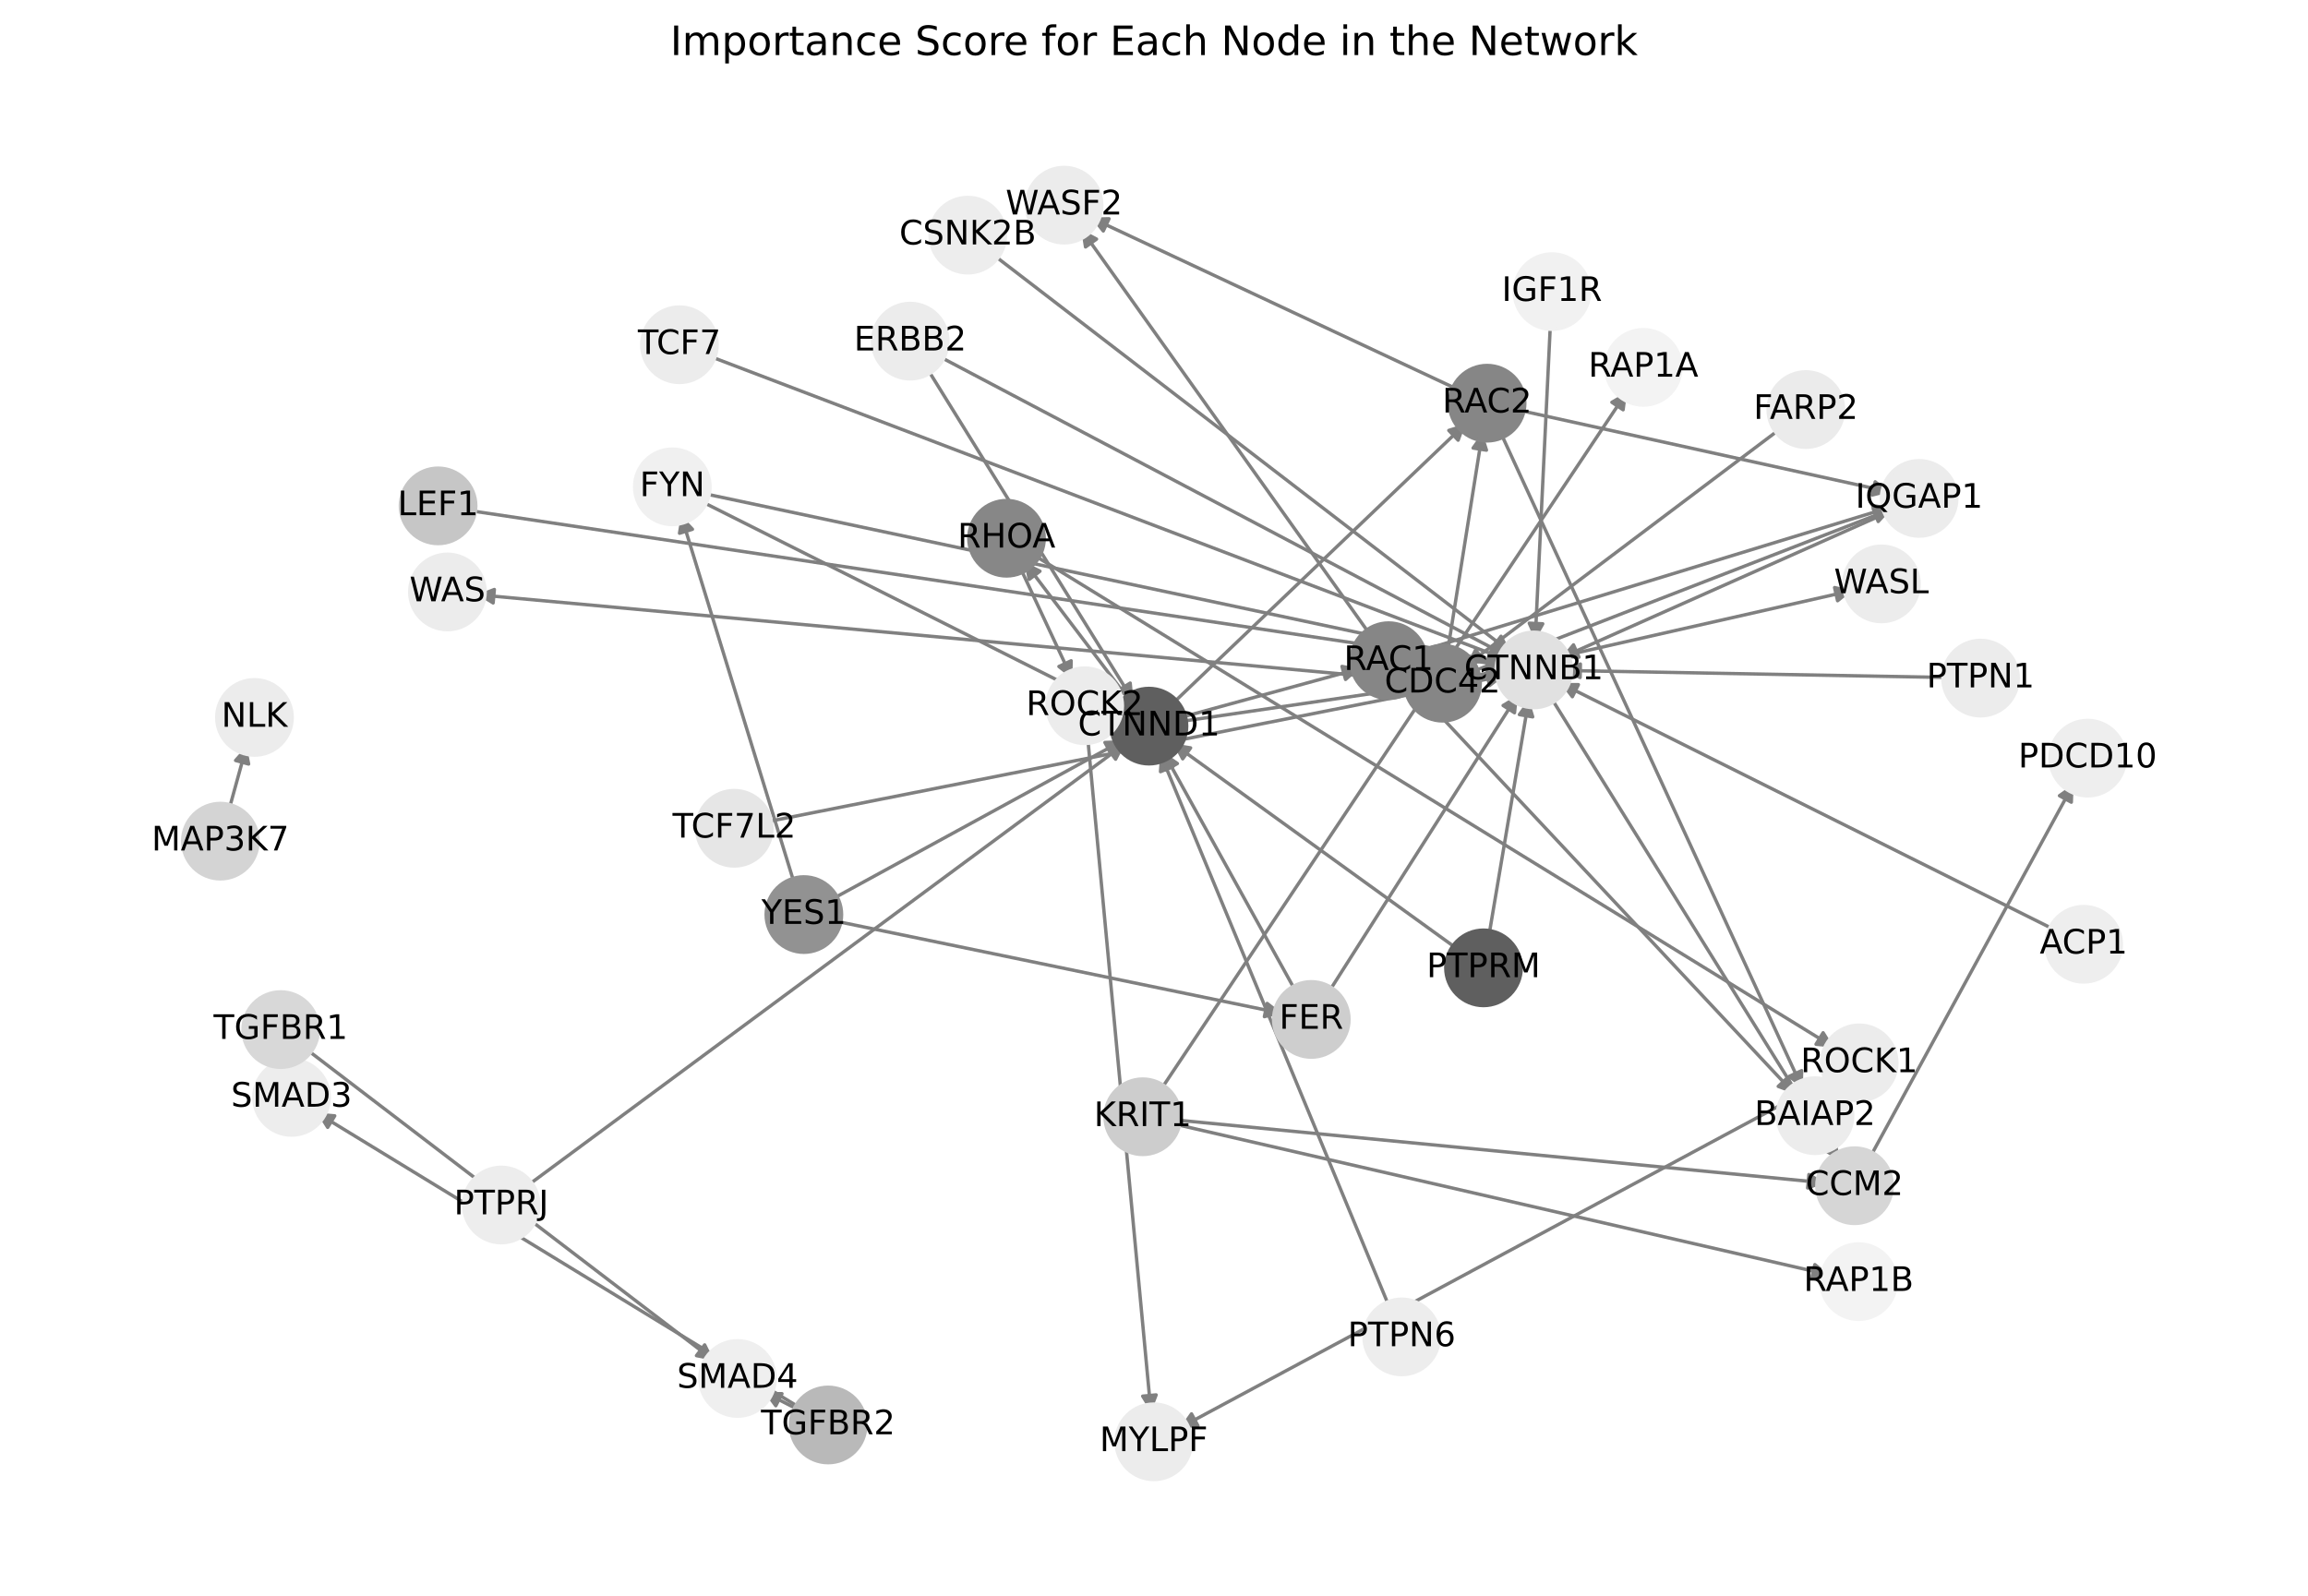 <?xml version="1.0" encoding="utf-8" standalone="no"?>
<!DOCTYPE svg PUBLIC "-//W3C//DTD SVG 1.1//EN"
  "http://www.w3.org/Graphics/SVG/1.1/DTD/svg11.dtd">
<!-- Created with matplotlib (https://matplotlib.org/) -->
<svg height="473.038pt" version="1.1" viewBox="0 0 684 473.038" width="684pt" xmlns="http://www.w3.org/2000/svg" xmlns:xlink="http://www.w3.org/1999/xlink">
 <defs>
  <style type="text/css">*{stroke-linecap:butt;stroke-linejoin:round;}</style>
 </defs>
 <g id="figure_1">
  <g id="patch_1">
   <path d="M 0 473.038 
L 684 473.038 
L 684 0 
L 0 0 
z
" style="fill:#ffffff;"/>
  </g>
  <g id="axes_1">
   <g id="patch_2">
    <path clip-path="url(#pa25bdafaea)" d="M 335.275 208.321 
Q 319.398 187.378 304.197 167.326 
" style="fill:none;stroke:#808080;stroke-linecap:round;"/>
    <path clip-path="url(#pa25bdafaea)" d="M 305.019 171.721 
L 304.197 167.326 
L 308.207 169.305 
L 305.019 171.721 
z
" style="fill:#808080;stroke:#808080;stroke-linecap:round;"/>
   </g>
   <g id="patch_3">
    <path clip-path="url(#pa25bdafaea)" d="M 348.862 212.943 
Q 376.019 205.525 402.098 198.402 
" style="fill:none;stroke:#808080;stroke-linecap:round;"/>
    <path clip-path="url(#pa25bdafaea)" d="M 397.712 197.527 
L 402.098 198.402 
L 398.766 201.385 
L 397.712 197.527 
z
" style="fill:#808080;stroke:#808080;stroke-linecap:round;"/>
   </g>
   <g id="patch_4">
    <path clip-path="url(#pa25bdafaea)" d="M 349.077 213.971 
Q 384.012 208.862 417.842 203.914 
" style="fill:none;stroke:#808080;stroke-linecap:round;"/>
    <path clip-path="url(#pa25bdafaea)" d="M 413.595 202.514 
L 417.842 203.914 
L 414.173 206.472 
L 413.595 202.514 
z
" style="fill:#808080;stroke:#808080;stroke-linecap:round;"/>
   </g>
   <g id="patch_5">
    <path clip-path="url(#pa25bdafaea)" d="M 346.768 209.245 
Q 390.61 167.366 433.642 126.26 
" style="fill:none;stroke:#808080;stroke-linecap:round;"/>
    <path clip-path="url(#pa25bdafaea)" d="M 429.368 127.577 
L 433.642 126.26 
L 432.131 130.469 
L 429.368 127.577 
z
" style="fill:#808080;stroke:#808080;stroke-linecap:round;"/>
   </g>
   <g id="patch_6">
    <path clip-path="url(#pa25bdafaea)" d="M 67.606 240.966 
Q 70.357 230.981 72.811 222.074 
" style="fill:none;stroke:#808080;stroke-linecap:round;"/>
    <path clip-path="url(#pa25bdafaea)" d="M 69.82 225.399 
L 72.811 222.074 
L 73.677 226.461 
L 69.82 225.399 
z
" style="fill:#808080;stroke:#808080;stroke-linecap:round;"/>
   </g>
   <g id="patch_7">
    <path clip-path="url(#pa25bdafaea)" d="M 245.833 266.927 
Q 289.37 243.151 331.926 219.912 
" style="fill:none;stroke:#808080;stroke-linecap:round;"/>
    <path clip-path="url(#pa25bdafaea)" d="M 327.457 220.073 
L 331.926 219.912 
L 329.374 223.584 
L 327.457 220.073 
z
" style="fill:#808080;stroke:#808080;stroke-linecap:round;"/>
   </g>
   <g id="patch_8">
    <path clip-path="url(#pa25bdafaea)" d="M 235.689 262.801 
Q 218.742 207.687 202.123 153.641 
" style="fill:none;stroke:#808080;stroke-linecap:round;"/>
    <path clip-path="url(#pa25bdafaea)" d="M 201.387 158.053 
L 202.123 153.641 
L 205.211 156.877 
L 201.387 158.053 
z
" style="fill:#808080;stroke:#808080;stroke-linecap:round;"/>
   </g>
   <g id="patch_9">
    <path clip-path="url(#pa25bdafaea)" d="M 246.71 272.83 
Q 313.421 286.619 379.037 300.182 
" style="fill:none;stroke:#808080;stroke-linecap:round;"/>
    <path clip-path="url(#pa25bdafaea)" d="M 375.525 297.414 
L 379.037 300.182 
L 374.715 301.331 
L 375.525 297.414 
z
" style="fill:#808080;stroke:#808080;stroke-linecap:round;"/>
   </g>
   <g id="patch_10">
    <path clip-path="url(#pa25bdafaea)" d="M 207.722 146.096 
Q 326.901 171.429 444.986 196.529 
" style="fill:none;stroke:#808080;stroke-linecap:round;"/>
    <path clip-path="url(#pa25bdafaea)" d="M 441.49 193.741 
L 444.986 196.529 
L 440.658 197.654 
L 441.49 193.741 
z
" style="fill:#808080;stroke:#808080;stroke-linecap:round;"/>
   </g>
   <g id="patch_11">
    <path clip-path="url(#pa25bdafaea)" d="M 206.987 148.18 
Q 269.879 179.759 331.772 210.837 
" style="fill:none;stroke:#808080;stroke-linecap:round;"/>
    <path clip-path="url(#pa25bdafaea)" d="M 329.094 207.255 
L 331.772 210.837 
L 327.299 210.83 
L 329.094 207.255 
z
" style="fill:#808080;stroke:#808080;stroke-linecap:round;"/>
   </g>
   <g id="patch_12">
    <path clip-path="url(#pa25bdafaea)" d="M 393.266 294.855 
Q 421.582 250.363 449.299 206.814 
" style="fill:none;stroke:#808080;stroke-linecap:round;"/>
    <path clip-path="url(#pa25bdafaea)" d="M 445.464 209.114 
L 449.299 206.814 
L 448.838 211.262 
L 445.464 209.114 
z
" style="fill:#808080;stroke:#808080;stroke-linecap:round;"/>
   </g>
   <g id="patch_13">
    <path clip-path="url(#pa25bdafaea)" d="M 384.421 294.582 
Q 364.561 258.692 345.243 223.78 
" style="fill:none;stroke:#808080;stroke-linecap:round;"/>
    <path clip-path="url(#pa25bdafaea)" d="M 345.43 228.249 
L 345.243 223.78 
L 348.93 226.312 
L 345.43 228.249 
z
" style="fill:#808080;stroke:#808080;stroke-linecap:round;"/>
   </g>
   <g id="patch_14">
    <path clip-path="url(#pa25bdafaea)" d="M 459.52 95.093 
Q 457.243 142.503 455.019 188.797 
" style="fill:none;stroke:#808080;stroke-linecap:round;"/>
    <path clip-path="url(#pa25bdafaea)" d="M 457.209 184.897 
L 455.019 188.797 
L 453.213 184.705 
L 457.209 184.897 
z
" style="fill:#808080;stroke:#808080;stroke-linecap:round;"/>
   </g>
   <g id="patch_15">
    <path clip-path="url(#pa25bdafaea)" d="M 155.517 352.016 
Q 244.531 286.195 332.646 221.038 
" style="fill:none;stroke:#808080;stroke-linecap:round;"/>
    <path clip-path="url(#pa25bdafaea)" d="M 328.241 221.809 
L 332.646 221.038 
L 330.619 225.025 
L 328.241 221.809 
z
" style="fill:#808080;stroke:#808080;stroke-linecap:round;"/>
   </g>
   <g id="patch_16">
    <path clip-path="url(#pa25bdafaea)" d="M 412.095 388.257 
Q 377.957 305.742 344.247 224.26 
" style="fill:none;stroke:#808080;stroke-linecap:round;"/>
    <path clip-path="url(#pa25bdafaea)" d="M 343.928 228.721 
L 344.247 224.26 
L 347.624 227.192 
L 343.928 228.721 
z
" style="fill:#808080;stroke:#808080;stroke-linecap:round;"/>
   </g>
   <g id="patch_17">
    <path clip-path="url(#pa25bdafaea)" d="M 578.298 200.832 
Q 520.754 199.777 464.328 198.742 
" style="fill:none;stroke:#808080;stroke-linecap:round;"/>
    <path clip-path="url(#pa25bdafaea)" d="M 468.29 200.815 
L 464.328 198.742 
L 468.364 196.815 
L 468.29 200.815 
z
" style="fill:#808080;stroke:#808080;stroke-linecap:round;"/>
   </g>
   <g id="patch_18">
    <path clip-path="url(#pa25bdafaea)" d="M 441.09 278.33 
Q 447.1 242.713 452.924 208.199 
" style="fill:none;stroke:#808080;stroke-linecap:round;"/>
    <path clip-path="url(#pa25bdafaea)" d="M 450.286 211.811 
L 452.924 208.199 
L 454.231 212.476 
L 450.286 211.811 
z
" style="fill:#808080;stroke:#808080;stroke-linecap:round;"/>
   </g>
   <g id="patch_19">
    <path clip-path="url(#pa25bdafaea)" d="M 432.633 281.8 
Q 390.081 251.049 348.435 220.952 
" style="fill:none;stroke:#808080;stroke-linecap:round;"/>
    <path clip-path="url(#pa25bdafaea)" d="M 350.505 224.916 
L 348.435 220.952 
L 352.848 221.674 
L 350.505 224.916 
z
" style="fill:#808080;stroke:#808080;stroke-linecap:round;"/>
   </g>
   <g id="patch_20">
    <path clip-path="url(#pa25bdafaea)" d="M 609.757 276.01 
Q 536.029 239.22 463.302 202.929 
" style="fill:none;stroke:#808080;stroke-linecap:round;"/>
    <path clip-path="url(#pa25bdafaea)" d="M 465.988 206.505 
L 463.302 202.929 
L 467.774 202.926 
L 465.988 206.505 
z
" style="fill:#808080;stroke:#808080;stroke-linecap:round;"/>
   </g>
   <g id="patch_21">
    <path clip-path="url(#pa25bdafaea)" d="M 305.667 164.074 
Q 424.637 237.284 542.655 309.908 
" style="fill:none;stroke:#808080;stroke-linecap:round;"/>
    <path clip-path="url(#pa25bdafaea)" d="M 540.297 306.108 
L 542.655 309.908 
L 538.2 309.515 
L 540.297 306.108 
z
" style="fill:#808080;stroke:#808080;stroke-linecap:round;"/>
   </g>
   <g id="patch_22">
    <path clip-path="url(#pa25bdafaea)" d="M 301.953 167.381 
Q 309.877 184.359 317.328 200.325 
" style="fill:none;stroke:#808080;stroke-linecap:round;"/>
    <path clip-path="url(#pa25bdafaea)" d="M 317.449 195.854 
L 317.328 200.325 
L 313.824 197.546 
L 317.449 195.854 
z
" style="fill:#808080;stroke:#808080;stroke-linecap:round;"/>
   </g>
   <g id="patch_23">
    <path clip-path="url(#pa25bdafaea)" d="M 435.963 200.587 
Q 492.548 187.782 548.043 175.223 
" style="fill:none;stroke:#808080;stroke-linecap:round;"/>
    <path clip-path="url(#pa25bdafaea)" d="M 543.7 174.155 
L 548.043 175.223 
L 544.583 178.057 
L 543.7 174.155 
z
" style="fill:#808080;stroke:#808080;stroke-linecap:round;"/>
   </g>
   <g id="patch_24">
    <path clip-path="url(#pa25bdafaea)" d="M 418.886 201.709 
Q 280.058 188.979 142.343 176.351 
" style="fill:none;stroke:#808080;stroke-linecap:round;"/>
    <path clip-path="url(#pa25bdafaea)" d="M 146.143 178.707 
L 142.343 176.351 
L 146.509 174.724 
L 146.143 178.707 
z
" style="fill:#808080;stroke:#808080;stroke-linecap:round;"/>
   </g>
   <g id="patch_25">
    <path clip-path="url(#pa25bdafaea)" d="M 435.586 199.369 
Q 498.13 175.115 559.632 151.265 
" style="fill:none;stroke:#808080;stroke-linecap:round;"/>
    <path clip-path="url(#pa25bdafaea)" d="M 555.18 150.847 
L 559.632 151.265 
L 556.626 154.576 
L 555.18 150.847 
z
" style="fill:#808080;stroke:#808080;stroke-linecap:round;"/>
   </g>
   <g id="patch_26">
    <path clip-path="url(#pa25bdafaea)" d="M 419.52 199.16 
Q 415.527 197.493 412.566 196.256 
" style="fill:none;stroke:#808080;stroke-linecap:round;"/>
    <path clip-path="url(#pa25bdafaea)" d="M 415.486 199.643 
L 412.566 196.256 
L 417.028 195.952 
L 415.486 199.643 
z
" style="fill:#808080;stroke:#808080;stroke-linecap:round;"/>
   </g>
   <g id="patch_27">
    <path clip-path="url(#pa25bdafaea)" d="M 428.873 193.946 
Q 434.114 161.003 439.179 129.163 
" style="fill:none;stroke:#808080;stroke-linecap:round;"/>
    <path clip-path="url(#pa25bdafaea)" d="M 436.575 132.8 
L 439.179 129.163 
L 440.525 133.428 
L 436.575 132.8 
z
" style="fill:#808080;stroke:#808080;stroke-linecap:round;"/>
   </g>
   <g id="patch_28">
    <path clip-path="url(#pa25bdafaea)" d="M 459.124 205.918 
Q 502.083 275.008 544.452 343.149 
" style="fill:none;stroke:#808080;stroke-linecap:round;"/>
    <path clip-path="url(#pa25bdafaea)" d="M 544.038 338.696 
L 544.452 343.149 
L 540.641 340.808 
L 544.038 338.696 
z
" style="fill:#808080;stroke:#808080;stroke-linecap:round;"/>
   </g>
   <g id="patch_29">
    <path clip-path="url(#pa25bdafaea)" d="M 560.835 151.252 
Q 511.648 173.147 463.483 194.586 
" style="fill:none;stroke:#808080;stroke-linecap:round;"/>
    <path clip-path="url(#pa25bdafaea)" d="M 467.95 194.787 
L 463.483 194.586 
L 466.324 191.132 
L 467.95 194.787 
z
" style="fill:#808080;stroke:#808080;stroke-linecap:round;"/>
   </g>
   <g id="patch_30">
    <path clip-path="url(#pa25bdafaea)" d="M 528.261 126.603 
Q 481.344 161.947 435.32 196.618 
" style="fill:none;stroke:#808080;stroke-linecap:round;"/>
    <path clip-path="url(#pa25bdafaea)" d="M 439.719 195.808 
L 435.32 196.618 
L 437.312 192.614 
L 439.719 195.808 
z
" style="fill:#808080;stroke:#808080;stroke-linecap:round;"/>
   </g>
   <g id="patch_31">
    <path clip-path="url(#pa25bdafaea)" d="M 553.761 343.843 
Q 584.156 288.078 614.016 233.295 
" style="fill:none;stroke:#808080;stroke-linecap:round;"/>
    <path clip-path="url(#pa25bdafaea)" d="M 610.345 235.85 
L 614.016 233.295 
L 613.857 237.765 
L 610.345 235.85 
z
" style="fill:#808080;stroke:#808080;stroke-linecap:round;"/>
   </g>
   <g id="patch_32">
    <path clip-path="url(#pa25bdafaea)" d="M 347.281 331.841 
Q 444.139 341.228 539.885 350.508 
" style="fill:none;stroke:#808080;stroke-linecap:round;"/>
    <path clip-path="url(#pa25bdafaea)" d="M 536.096 348.131 
L 539.885 350.508 
L 535.71 352.113 
L 536.096 348.131 
z
" style="fill:#808080;stroke:#808080;stroke-linecap:round;"/>
   </g>
   <g id="patch_33">
    <path clip-path="url(#pa25bdafaea)" d="M 343.475 323.804 
Q 412.839 219.947 481.583 117.02 
" style="fill:none;stroke:#808080;stroke-linecap:round;"/>
    <path clip-path="url(#pa25bdafaea)" d="M 477.698 119.236 
L 481.583 117.02 
L 481.025 121.457 
L 477.698 119.236 
z
" style="fill:#808080;stroke:#808080;stroke-linecap:round;"/>
   </g>
   <g id="patch_34">
    <path clip-path="url(#pa25bdafaea)" d="M 347.104 332.95 
Q 444.744 355.439 541.295 377.677 
" style="fill:none;stroke:#808080;stroke-linecap:round;"/>
    <path clip-path="url(#pa25bdafaea)" d="M 537.846 374.831 
L 541.295 377.677 
L 536.948 378.728 
L 537.846 374.831 
z
" style="fill:#808080;stroke:#808080;stroke-linecap:round;"/>
   </g>
   <g id="patch_35">
    <path clip-path="url(#pa25bdafaea)" d="M 209.445 105.261 
Q 327.949 150.37 445.408 195.082 
" style="fill:none;stroke:#808080;stroke-linecap:round;"/>
    <path clip-path="url(#pa25bdafaea)" d="M 442.381 191.79 
L 445.408 195.082 
L 440.958 195.528 
L 442.381 191.79 
z
" style="fill:#808080;stroke:#808080;stroke-linecap:round;"/>
   </g>
   <g id="patch_36">
    <path clip-path="url(#pa25bdafaea)" d="M 226.092 243.816 
Q 336.073 222.03 444.958 200.462 
" style="fill:none;stroke:#808080;stroke-linecap:round;"/>
    <path clip-path="url(#pa25bdafaea)" d="M 440.646 199.278 
L 444.958 200.462 
L 441.423 203.201 
L 440.646 199.278 
z
" style="fill:#808080;stroke:#808080;stroke-linecap:round;"/>
   </g>
   <g id="patch_37">
    <path clip-path="url(#pa25bdafaea)" d="M 138.395 151.223 
Q 292.191 174.251 444.882 197.114 
" style="fill:none;stroke:#808080;stroke-linecap:round;"/>
    <path clip-path="url(#pa25bdafaea)" d="M 441.222 194.544 
L 444.882 197.114 
L 440.63 198.5 
L 441.222 194.544 
z
" style="fill:#808080;stroke:#808080;stroke-linecap:round;"/>
   </g>
   <g id="patch_38">
    <path clip-path="url(#pa25bdafaea)" d="M 237.716 418.407 
Q 231.996 415.472 227.271 413.047 
" style="fill:none;stroke:#808080;stroke-linecap:round;"/>
    <path clip-path="url(#pa25bdafaea)" d="M 229.916 416.653 
L 227.271 413.047 
L 231.743 413.094 
L 229.916 416.653 
z
" style="fill:#808080;stroke:#808080;stroke-linecap:round;"/>
   </g>
   <g id="patch_39">
    <path clip-path="url(#pa25bdafaea)" d="M 238.028 417.848 
Q 165.91 373.811 94.746 330.357 
" style="fill:none;stroke:#808080;stroke-linecap:round;"/>
    <path clip-path="url(#pa25bdafaea)" d="M 97.117 334.149 
L 94.746 330.357 
L 99.202 330.735 
L 97.117 334.149 
z
" style="fill:#808080;stroke:#808080;stroke-linecap:round;"/>
   </g>
   <g id="patch_40">
    <path clip-path="url(#pa25bdafaea)" d="M 90.069 310.425 
Q 150.879 356.875 210.8 402.646 
" style="fill:none;stroke:#808080;stroke-linecap:round;"/>
    <path clip-path="url(#pa25bdafaea)" d="M 208.835 398.629 
L 210.8 402.646 
L 206.407 401.808 
L 208.835 398.629 
z
" style="fill:#808080;stroke:#808080;stroke-linecap:round;"/>
   </g>
   <g id="patch_41">
    <path clip-path="url(#pa25bdafaea)" d="M 84.555 313.719 
Q 84.793 315.214 84.856 315.605 
" style="fill:none;stroke:#808080;stroke-linecap:round;"/>
    <path clip-path="url(#pa25bdafaea)" d="M 86.2 311.339 
L 84.856 315.605 
L 82.25 311.971 
L 86.2 311.339 
z
" style="fill:#808080;stroke:#808080;stroke-linecap:round;"/>
   </g>
   <g id="patch_42">
    <path clip-path="url(#pa25bdafaea)" d="M 274.31 108.473 
Q 305.128 158.169 335.356 206.915 
" style="fill:none;stroke:#808080;stroke-linecap:round;"/>
    <path clip-path="url(#pa25bdafaea)" d="M 334.947 202.461 
L 335.356 206.915 
L 331.548 204.569 
L 334.947 202.461 
z
" style="fill:#808080;stroke:#808080;stroke-linecap:round;"/>
   </g>
   <g id="patch_43">
    <path clip-path="url(#pa25bdafaea)" d="M 277.409 105.154 
Q 362.148 149.838 445.898 194 
" style="fill:none;stroke:#808080;stroke-linecap:round;"/>
    <path clip-path="url(#pa25bdafaea)" d="M 443.293 190.365 
L 445.898 194 
L 441.427 193.903 
L 443.293 190.365 
z
" style="fill:#808080;stroke:#808080;stroke-linecap:round;"/>
   </g>
   <g id="patch_44">
    <path clip-path="url(#pa25bdafaea)" d="M 293.678 74.971 
Q 370.681 134.129 446.798 192.606 
" style="fill:none;stroke:#808080;stroke-linecap:round;"/>
    <path clip-path="url(#pa25bdafaea)" d="M 444.844 188.583 
L 446.798 192.606 
L 442.407 191.755 
L 444.844 188.583 
z
" style="fill:#808080;stroke:#808080;stroke-linecap:round;"/>
   </g>
   <g id="patch_45">
    <path clip-path="url(#pa25bdafaea)" d="M 419.818 193.291 
Q 490.141 171.777 559.395 150.591 
" style="fill:none;stroke:#808080;stroke-linecap:round;"/>
    <path clip-path="url(#pa25bdafaea)" d="M 554.985 149.849 
L 559.395 150.591 
L 556.155 153.674 
L 554.985 149.849 
z
" style="fill:#808080;stroke:#808080;stroke-linecap:round;"/>
   </g>
   <g id="patch_46">
    <path clip-path="url(#pa25bdafaea)" d="M 417.455 202.144 
Q 474.707 263.256 531.196 323.551 
" style="fill:none;stroke:#808080;stroke-linecap:round;"/>
    <path clip-path="url(#pa25bdafaea)" d="M 529.92 319.265 
L 531.196 323.551 
L 527.001 322 
L 529.92 319.265 
z
" style="fill:#808080;stroke:#808080;stroke-linecap:round;"/>
   </g>
   <g id="patch_47">
    <path clip-path="url(#pa25bdafaea)" d="M 406.51 188.772 
Q 363.44 128.317 321.019 68.773 
" style="fill:none;stroke:#808080;stroke-linecap:round;"/>
    <path clip-path="url(#pa25bdafaea)" d="M 321.711 73.191 
L 321.019 68.773 
L 324.969 70.87 
L 321.711 73.191 
z
" style="fill:#808080;stroke:#808080;stroke-linecap:round;"/>
   </g>
   <g id="patch_48">
    <path clip-path="url(#pa25bdafaea)" d="M 449.175 121.369 
Q 504.734 133.617 559.203 145.625 
" style="fill:none;stroke:#808080;stroke-linecap:round;"/>
    <path clip-path="url(#pa25bdafaea)" d="M 555.727 142.811 
L 559.203 145.625 
L 554.866 146.717 
L 555.727 142.811 
z
" style="fill:#808080;stroke:#808080;stroke-linecap:round;"/>
   </g>
   <g id="patch_49">
    <path clip-path="url(#pa25bdafaea)" d="M 444.334 127.37 
Q 489.299 225.097 533.797 321.809 
" style="fill:none;stroke:#808080;stroke-linecap:round;"/>
    <path clip-path="url(#pa25bdafaea)" d="M 533.942 317.339 
L 533.797 321.809 
L 530.308 319.011 
L 533.942 317.339 
z
" style="fill:#808080;stroke:#808080;stroke-linecap:round;"/>
   </g>
   <g id="patch_50">
    <path clip-path="url(#pa25bdafaea)" d="M 432.876 115.833 
Q 378.031 90.156 324.2 64.952 
" style="fill:none;stroke:#808080;stroke-linecap:round;"/>
    <path clip-path="url(#pa25bdafaea)" d="M 326.974 68.46 
L 324.2 64.952 
L 328.67 64.837 
L 326.974 68.46 
z
" style="fill:#808080;stroke:#808080;stroke-linecap:round;"/>
   </g>
   <g id="patch_51">
    <path clip-path="url(#pa25bdafaea)" d="M 543.358 319.131 
Q 446.459 371.191 350.546 422.722 
" style="fill:none;stroke:#808080;stroke-linecap:round;"/>
    <path clip-path="url(#pa25bdafaea)" d="M 355.016 422.59 
L 350.546 422.722 
L 353.123 419.067 
L 355.016 422.59 
z
" style="fill:#808080;stroke:#808080;stroke-linecap:round;"/>
   </g>
   <g id="patch_52">
    <path clip-path="url(#pa25bdafaea)" d="M 322.272 217.809 
Q 331.696 318.268 341.016 417.614 
" style="fill:none;stroke:#808080;stroke-linecap:round;"/>
    <path clip-path="url(#pa25bdafaea)" d="M 342.633 413.445 
L 341.016 417.614 
L 338.651 413.819 
L 342.633 413.445 
z
" style="fill:#808080;stroke:#808080;stroke-linecap:round;"/>
   </g>
   <g id="PathCollection_1">
    <defs>
     <path d="M 0 11.18 
C 2.965 11.18 5.809 10.002 7.906 7.906 
C 10.002 5.809 11.18 2.965 11.18 -0 
C 11.18 -2.965 10.002 -5.809 7.906 -7.906 
C 5.809 -10.002 2.965 -11.18 0 -11.18 
C -2.965 -11.18 -5.809 -10.002 -7.906 -7.906 
C -10.002 -5.809 -11.18 -2.965 -11.18 0 
C -11.18 2.965 -10.002 5.809 -7.906 7.906 
C -5.809 10.002 -2.965 11.18 0 11.18 
z
" id="C0_0_3bd26399e9"/>
    </defs>
    <g clip-path="url(#pa25bdafaea)">
     <use style="fill:#efefef;stroke:#efefef;" x="218.571" xlink:href="#C0_0_3bd26399e9" y="408.582"/>
    </g>
    <g clip-path="url(#pa25bdafaea)">
     <use style="fill:#5f5f5f;stroke:#5f5f5f;" x="340.509" xlink:href="#C0_0_3bd26399e9" y="215.224"/>
    </g>
    <g clip-path="url(#pa25bdafaea)">
     <use style="fill:#ececec;stroke:#ececec;" x="75.408" xlink:href="#C0_0_3bd26399e9" y="212.647"/>
    </g>
    <g clip-path="url(#pa25bdafaea)">
     <use style="fill:#d4d4d4;stroke:#d4d4d4;" x="65.306" xlink:href="#C0_0_3bd26399e9" y="249.314"/>
    </g>
    <g clip-path="url(#pa25bdafaea)">
     <use style="fill:#ededed;stroke:#ededed;" x="86.399" xlink:href="#C0_0_3bd26399e9" y="325.261"/>
    </g>
    <g clip-path="url(#pa25bdafaea)">
     <use style="fill:#929292;stroke:#929292;" x="238.233" xlink:href="#C0_0_3bd26399e9" y="271.077"/>
    </g>
    <g clip-path="url(#pa25bdafaea)">
     <use style="fill:#f0f0f0;stroke:#f0f0f0;" x="199.249" xlink:href="#C0_0_3bd26399e9" y="144.295"/>
    </g>
    <g clip-path="url(#pa25bdafaea)">
     <use style="fill:#cecece;stroke:#cecece;" x="388.616" xlink:href="#C0_0_3bd26399e9" y="302.162"/>
    </g>
    <g clip-path="url(#pa25bdafaea)">
     <use style="fill:#f1f1f1;stroke:#f1f1f1;" x="459.935" xlink:href="#C0_0_3bd26399e9" y="86.439"/>
    </g>
    <g clip-path="url(#pa25bdafaea)">
     <use style="fill:#ededed;stroke:#ededed;" x="148.555" xlink:href="#C0_0_3bd26399e9" y="357.164"/>
    </g>
    <g clip-path="url(#pa25bdafaea)">
     <use style="fill:#ededed;stroke:#ededed;" x="415.406" xlink:href="#C0_0_3bd26399e9" y="396.259"/>
    </g>
    <g clip-path="url(#pa25bdafaea)">
     <use style="fill:#ececec;stroke:#ececec;" x="586.957" xlink:href="#C0_0_3bd26399e9" y="200.991"/>
    </g>
    <g clip-path="url(#pa25bdafaea)">
     <use style="fill:#5f5f5f;stroke:#5f5f5f;" x="439.649" xlink:href="#C0_0_3bd26399e9" y="286.87"/>
    </g>
    <g clip-path="url(#pa25bdafaea)">
     <use style="fill:#eeeeee;stroke:#eeeeee;" x="617.507" xlink:href="#C0_0_3bd26399e9" y="279.878"/>
    </g>
    <g clip-path="url(#pa25bdafaea)">
     <use style="fill:#878787;stroke:#878787;" x="298.291" xlink:href="#C0_0_3bd26399e9" y="159.535"/>
    </g>
    <g clip-path="url(#pa25bdafaea)">
     <use style="fill:#ececec;stroke:#ececec;" x="537.883" xlink:href="#C0_0_3bd26399e9" y="330.689"/>
    </g>
    <g clip-path="url(#pa25bdafaea)">
     <use style="fill:#ececec;stroke:#ececec;" x="132.602" xlink:href="#C0_0_3bd26399e9" y="175.457"/>
    </g>
    <g clip-path="url(#pa25bdafaea)">
     <use style="fill:#ececec;stroke:#ececec;" x="557.577" xlink:href="#C0_0_3bd26399e9" y="173.066"/>
    </g>
    <g clip-path="url(#pa25bdafaea)">
     <use style="fill:#868686;stroke:#868686;" x="427.513" xlink:href="#C0_0_3bd26399e9" y="202.5"/>
    </g>
    <g clip-path="url(#pa25bdafaea)">
     <use style="fill:#e1e1e1;stroke:#e1e1e1;" x="454.55" xlink:href="#C0_0_3bd26399e9" y="198.562"/>
    </g>
    <g clip-path="url(#pa25bdafaea)">
     <use style="fill:#ececec;stroke:#ececec;" x="568.749" xlink:href="#C0_0_3bd26399e9" y="147.729"/>
    </g>
    <g clip-path="url(#pa25bdafaea)">
     <use style="fill:#ebebeb;stroke:#ebebeb;" x="535.177" xlink:href="#C0_0_3bd26399e9" y="121.393"/>
    </g>
    <g clip-path="url(#pa25bdafaea)">
     <use style="fill:#d6d6d6;stroke:#d6d6d6;" x="549.614" xlink:href="#C0_0_3bd26399e9" y="351.451"/>
    </g>
    <g clip-path="url(#pa25bdafaea)">
     <use style="fill:#cdcdcd;stroke:#cdcdcd;" x="338.664" xlink:href="#C0_0_3bd26399e9" y="331.006"/>
    </g>
    <g clip-path="url(#pa25bdafaea)">
     <use style="fill:#eeeeee;stroke:#eeeeee;" x="618.694" xlink:href="#C0_0_3bd26399e9" y="224.712"/>
    </g>
    <g clip-path="url(#pa25bdafaea)">
     <use style="fill:#ececec;stroke:#ececec;" x="201.351" xlink:href="#C0_0_3bd26399e9" y="102.18"/>
    </g>
    <g clip-path="url(#pa25bdafaea)">
     <use style="fill:#e6e6e6;stroke:#e6e6e6;" x="217.599" xlink:href="#C0_0_3bd26399e9" y="245.498"/>
    </g>
    <g clip-path="url(#pa25bdafaea)">
     <use style="fill:#c6c6c6;stroke:#c6c6c6;" x="129.831" xlink:href="#C0_0_3bd26399e9" y="149.94"/>
    </g>
    <g clip-path="url(#pa25bdafaea)">
     <use style="fill:#b9b9b9;stroke:#b9b9b9;" x="245.422" xlink:href="#C0_0_3bd26399e9" y="422.362"/>
    </g>
    <g clip-path="url(#pa25bdafaea)">
     <use style="fill:#d8d8d8;stroke:#d8d8d8;" x="83.188" xlink:href="#C0_0_3bd26399e9" y="305.169"/>
    </g>
    <g clip-path="url(#pa25bdafaea)">
     <use style="fill:#ececec;stroke:#ececec;" x="269.748" xlink:href="#C0_0_3bd26399e9" y="101.114"/>
    </g>
    <g clip-path="url(#pa25bdafaea)">
     <use style="fill:#ededed;stroke:#ededed;" x="286.811" xlink:href="#C0_0_3bd26399e9" y="69.695"/>
    </g>
    <g clip-path="url(#pa25bdafaea)">
     <use style="fill:#ececec;stroke:#ececec;" x="315.343" xlink:href="#C0_0_3bd26399e9" y="60.805"/>
    </g>
    <g clip-path="url(#pa25bdafaea)">
     <use style="fill:#868686;stroke:#868686;" x="411.534" xlink:href="#C0_0_3bd26399e9" y="195.825"/>
    </g>
    <g clip-path="url(#pa25bdafaea)">
     <use style="fill:#868686;stroke:#868686;" x="440.715" xlink:href="#C0_0_3bd26399e9" y="119.504"/>
    </g>
    <g clip-path="url(#pa25bdafaea)">
     <use style="fill:#ececec;stroke:#ececec;" x="550.985" xlink:href="#C0_0_3bd26399e9" y="315.034"/>
    </g>
    <g clip-path="url(#pa25bdafaea)">
     <use style="fill:#ececec;stroke:#ececec;" x="321.463" xlink:href="#C0_0_3bd26399e9" y="209.183"/>
    </g>
    <g clip-path="url(#pa25bdafaea)">
     <use style="fill:#ececec;stroke:#ececec;" x="341.929" xlink:href="#C0_0_3bd26399e9" y="427.351"/>
    </g>
    <g clip-path="url(#pa25bdafaea)">
     <use style="fill:#f3f3f3;stroke:#f3f3f3;" x="487.016" xlink:href="#C0_0_3bd26399e9" y="108.886"/>
    </g>
    <g clip-path="url(#pa25bdafaea)">
     <use style="fill:#f3f3f3;stroke:#f3f3f3;" x="550.824" xlink:href="#C0_0_3bd26399e9" y="379.872"/>
    </g>
   </g>
   <g id="text_1">
    <g clip-path="url(#pa25bdafaea)">
     <!-- SMAD4 -->
     <g transform="translate(200.631 411.341)scale(0.1 -0.1)">
      <defs>
       <path d="M 53.516 70.516 
L 53.516 60.891 
Q 47.906 63.578 42.922 64.891 
Q 37.938 66.219 33.297 66.219 
Q 25.25 66.219 20.875 63.094 
Q 16.5 59.969 16.5 54.203 
Q 16.5 49.359 19.406 46.891 
Q 22.312 44.438 30.422 42.922 
L 36.375 41.703 
Q 47.406 39.594 52.656 34.297 
Q 57.906 29 57.906 20.125 
Q 57.906 9.516 50.797 4.047 
Q 43.703 -1.422 29.984 -1.422 
Q 24.812 -1.422 18.969 -0.25 
Q 13.141 0.922 6.891 3.219 
L 6.891 13.375 
Q 12.891 10.016 18.656 8.297 
Q 24.422 6.594 29.984 6.594 
Q 38.422 6.594 43.016 9.906 
Q 47.609 13.234 47.609 19.391 
Q 47.609 24.75 44.312 27.781 
Q 41.016 30.812 33.5 32.328 
L 27.484 33.5 
Q 16.453 35.688 11.516 40.375 
Q 6.594 45.062 6.594 53.422 
Q 6.594 63.094 13.406 68.656 
Q 20.219 74.219 32.172 74.219 
Q 37.312 74.219 42.625 73.281 
Q 47.953 72.359 53.516 70.516 
z
" id="DejaVuSans-83"/>
       <path d="M 9.812 72.906 
L 24.516 72.906 
L 43.109 23.297 
L 61.812 72.906 
L 76.516 72.906 
L 76.516 0 
L 66.891 0 
L 66.891 64.016 
L 48.094 14.016 
L 38.188 14.016 
L 19.391 64.016 
L 19.391 0 
L 9.812 0 
z
" id="DejaVuSans-77"/>
       <path d="M 34.188 63.188 
L 20.797 26.906 
L 47.609 26.906 
z
M 28.609 72.906 
L 39.797 72.906 
L 67.578 0 
L 57.328 0 
L 50.688 18.703 
L 17.828 18.703 
L 11.188 0 
L 0.781 0 
z
" id="DejaVuSans-65"/>
       <path d="M 19.672 64.797 
L 19.672 8.109 
L 31.594 8.109 
Q 46.688 8.109 53.688 14.938 
Q 60.688 21.781 60.688 36.531 
Q 60.688 51.172 53.688 57.984 
Q 46.688 64.797 31.594 64.797 
z
M 9.812 72.906 
L 30.078 72.906 
Q 51.266 72.906 61.172 64.094 
Q 71.094 55.281 71.094 36.531 
Q 71.094 17.672 61.125 8.828 
Q 51.172 0 30.078 0 
L 9.812 0 
z
" id="DejaVuSans-68"/>
       <path d="M 37.797 64.312 
L 12.891 25.391 
L 37.797 25.391 
z
M 35.203 72.906 
L 47.609 72.906 
L 47.609 25.391 
L 58.016 25.391 
L 58.016 17.188 
L 47.609 17.188 
L 47.609 0 
L 37.797 0 
L 37.797 17.188 
L 4.891 17.188 
L 4.891 26.703 
z
" id="DejaVuSans-52"/>
      </defs>
      <use xlink:href="#DejaVuSans-83"/>
      <use x="63.477" xlink:href="#DejaVuSans-77"/>
      <use x="149.756" xlink:href="#DejaVuSans-65"/>
      <use x="218.164" xlink:href="#DejaVuSans-68"/>
      <use x="295.166" xlink:href="#DejaVuSans-52"/>
     </g>
    </g>
   </g>
   <g id="text_2">
    <g clip-path="url(#pa25bdafaea)">
     <!-- CTNND1 -->
     <g transform="translate(319.451 217.984)scale(0.1 -0.1)">
      <defs>
       <path d="M 64.406 67.281 
L 64.406 56.891 
Q 59.422 61.531 53.781 63.812 
Q 48.141 66.109 41.797 66.109 
Q 29.297 66.109 22.656 58.469 
Q 16.016 50.828 16.016 36.375 
Q 16.016 21.969 22.656 14.328 
Q 29.297 6.688 41.797 6.688 
Q 48.141 6.688 53.781 8.984 
Q 59.422 11.281 64.406 15.922 
L 64.406 5.609 
Q 59.234 2.094 53.438 0.328 
Q 47.656 -1.422 41.219 -1.422 
Q 24.656 -1.422 15.125 8.703 
Q 5.609 18.844 5.609 36.375 
Q 5.609 53.953 15.125 64.078 
Q 24.656 74.219 41.219 74.219 
Q 47.75 74.219 53.531 72.484 
Q 59.328 70.75 64.406 67.281 
z
" id="DejaVuSans-67"/>
       <path d="M -0.297 72.906 
L 61.375 72.906 
L 61.375 64.594 
L 35.5 64.594 
L 35.5 0 
L 25.594 0 
L 25.594 64.594 
L -0.297 64.594 
z
" id="DejaVuSans-84"/>
       <path d="M 9.812 72.906 
L 23.094 72.906 
L 55.422 11.922 
L 55.422 72.906 
L 64.984 72.906 
L 64.984 0 
L 51.703 0 
L 19.391 60.984 
L 19.391 0 
L 9.812 0 
z
" id="DejaVuSans-78"/>
       <path d="M 12.406 8.297 
L 28.516 8.297 
L 28.516 63.922 
L 10.984 60.406 
L 10.984 69.391 
L 28.422 72.906 
L 38.281 72.906 
L 38.281 8.297 
L 54.391 8.297 
L 54.391 0 
L 12.406 0 
z
" id="DejaVuSans-49"/>
      </defs>
      <use xlink:href="#DejaVuSans-67"/>
      <use x="69.824" xlink:href="#DejaVuSans-84"/>
      <use x="130.908" xlink:href="#DejaVuSans-78"/>
      <use x="205.713" xlink:href="#DejaVuSans-78"/>
      <use x="280.518" xlink:href="#DejaVuSans-68"/>
      <use x="357.52" xlink:href="#DejaVuSans-49"/>
     </g>
    </g>
   </g>
   <g id="text_3">
    <g clip-path="url(#pa25bdafaea)">
     <!-- NLK -->
     <g transform="translate(65.603 215.407)scale(0.1 -0.1)">
      <defs>
       <path d="M 9.812 72.906 
L 19.672 72.906 
L 19.672 8.297 
L 55.172 8.297 
L 55.172 0 
L 9.812 0 
z
" id="DejaVuSans-76"/>
       <path d="M 9.812 72.906 
L 19.672 72.906 
L 19.672 42.094 
L 52.391 72.906 
L 65.094 72.906 
L 28.906 38.922 
L 67.672 0 
L 54.688 0 
L 19.672 35.109 
L 19.672 0 
L 9.812 0 
z
" id="DejaVuSans-75"/>
      </defs>
      <use xlink:href="#DejaVuSans-78"/>
      <use x="74.805" xlink:href="#DejaVuSans-76"/>
      <use x="130.518" xlink:href="#DejaVuSans-75"/>
     </g>
    </g>
   </g>
   <g id="text_4">
    <g clip-path="url(#pa25bdafaea)">
     <!-- MAP3K7 -->
     <g transform="translate(44.915 252.073)scale(0.1 -0.1)">
      <defs>
       <path d="M 19.672 64.797 
L 19.672 37.406 
L 32.078 37.406 
Q 38.969 37.406 42.719 40.969 
Q 46.484 44.531 46.484 51.125 
Q 46.484 57.672 42.719 61.234 
Q 38.969 64.797 32.078 64.797 
z
M 9.812 72.906 
L 32.078 72.906 
Q 44.344 72.906 50.609 67.359 
Q 56.891 61.812 56.891 51.125 
Q 56.891 40.328 50.609 34.812 
Q 44.344 29.297 32.078 29.297 
L 19.672 29.297 
L 19.672 0 
L 9.812 0 
z
" id="DejaVuSans-80"/>
       <path d="M 40.578 39.312 
Q 47.656 37.797 51.625 33 
Q 55.609 28.219 55.609 21.188 
Q 55.609 10.406 48.188 4.484 
Q 40.766 -1.422 27.094 -1.422 
Q 22.516 -1.422 17.656 -0.516 
Q 12.797 0.391 7.625 2.203 
L 7.625 11.719 
Q 11.719 9.328 16.594 8.109 
Q 21.484 6.891 26.812 6.891 
Q 36.078 6.891 40.938 10.547 
Q 45.797 14.203 45.797 21.188 
Q 45.797 27.641 41.281 31.266 
Q 36.766 34.906 28.719 34.906 
L 20.219 34.906 
L 20.219 43.016 
L 29.109 43.016 
Q 36.375 43.016 40.234 45.922 
Q 44.094 48.828 44.094 54.297 
Q 44.094 59.906 40.109 62.906 
Q 36.141 65.922 28.719 65.922 
Q 24.656 65.922 20.016 65.031 
Q 15.375 64.156 9.812 62.312 
L 9.812 71.094 
Q 15.438 72.656 20.344 73.438 
Q 25.25 74.219 29.594 74.219 
Q 40.828 74.219 47.359 69.109 
Q 53.906 64.016 53.906 55.328 
Q 53.906 49.266 50.438 45.094 
Q 46.969 40.922 40.578 39.312 
z
" id="DejaVuSans-51"/>
       <path d="M 8.203 72.906 
L 55.078 72.906 
L 55.078 68.703 
L 28.609 0 
L 18.312 0 
L 43.219 64.594 
L 8.203 64.594 
z
" id="DejaVuSans-55"/>
      </defs>
      <use xlink:href="#DejaVuSans-77"/>
      <use x="86.279" xlink:href="#DejaVuSans-65"/>
      <use x="154.688" xlink:href="#DejaVuSans-80"/>
      <use x="214.99" xlink:href="#DejaVuSans-51"/>
      <use x="278.613" xlink:href="#DejaVuSans-75"/>
      <use x="344.189" xlink:href="#DejaVuSans-55"/>
     </g>
    </g>
   </g>
   <g id="text_5">
    <g clip-path="url(#pa25bdafaea)">
     <!-- SMAD3 -->
     <g transform="translate(68.459 328.02)scale(0.1 -0.1)">
      <use xlink:href="#DejaVuSans-83"/>
      <use x="63.477" xlink:href="#DejaVuSans-77"/>
      <use x="149.756" xlink:href="#DejaVuSans-65"/>
      <use x="218.164" xlink:href="#DejaVuSans-68"/>
      <use x="295.166" xlink:href="#DejaVuSans-51"/>
     </g>
    </g>
   </g>
   <g id="text_6">
    <g clip-path="url(#pa25bdafaea)">
     <!-- YES1 -->
     <g transform="translate(225.665 273.837)scale(0.1 -0.1)">
      <defs>
       <path d="M -0.203 72.906 
L 10.406 72.906 
L 30.609 42.922 
L 50.688 72.906 
L 61.281 72.906 
L 35.5 34.719 
L 35.5 0 
L 25.594 0 
L 25.594 34.719 
z
" id="DejaVuSans-89"/>
       <path d="M 9.812 72.906 
L 55.906 72.906 
L 55.906 64.594 
L 19.672 64.594 
L 19.672 43.016 
L 54.391 43.016 
L 54.391 34.719 
L 19.672 34.719 
L 19.672 8.297 
L 56.781 8.297 
L 56.781 0 
L 9.812 0 
z
" id="DejaVuSans-69"/>
      </defs>
      <use xlink:href="#DejaVuSans-89"/>
      <use x="61.084" xlink:href="#DejaVuSans-69"/>
      <use x="124.268" xlink:href="#DejaVuSans-83"/>
      <use x="187.744" xlink:href="#DejaVuSans-49"/>
     </g>
    </g>
   </g>
   <g id="text_7">
    <g clip-path="url(#pa25bdafaea)">
     <!-- FYN -->
     <g transform="translate(189.579 147.054)scale(0.1 -0.1)">
      <defs>
       <path d="M 9.812 72.906 
L 51.703 72.906 
L 51.703 64.594 
L 19.672 64.594 
L 19.672 43.109 
L 48.578 43.109 
L 48.578 34.812 
L 19.672 34.812 
L 19.672 0 
L 9.812 0 
z
" id="DejaVuSans-70"/>
      </defs>
      <use xlink:href="#DejaVuSans-70"/>
      <use x="57.52" xlink:href="#DejaVuSans-89"/>
      <use x="118.604" xlink:href="#DejaVuSans-78"/>
     </g>
    </g>
   </g>
   <g id="text_8">
    <g clip-path="url(#pa25bdafaea)">
     <!-- FER -->
     <g transform="translate(379.106 304.921)scale(0.1 -0.1)">
      <defs>
       <path d="M 44.391 34.188 
Q 47.562 33.109 50.562 29.594 
Q 53.562 26.078 56.594 19.922 
L 66.609 0 
L 56 0 
L 46.688 18.703 
Q 43.062 26.031 39.672 28.422 
Q 36.281 30.812 30.422 30.812 
L 19.672 30.812 
L 19.672 0 
L 9.812 0 
L 9.812 72.906 
L 32.078 72.906 
Q 44.578 72.906 50.734 67.672 
Q 56.891 62.453 56.891 51.906 
Q 56.891 45.016 53.688 40.469 
Q 50.484 35.938 44.391 34.188 
z
M 19.672 64.797 
L 19.672 38.922 
L 32.078 38.922 
Q 39.203 38.922 42.844 42.219 
Q 46.484 45.516 46.484 51.906 
Q 46.484 58.297 42.844 61.547 
Q 39.203 64.797 32.078 64.797 
z
" id="DejaVuSans-82"/>
      </defs>
      <use xlink:href="#DejaVuSans-70"/>
      <use x="57.52" xlink:href="#DejaVuSans-69"/>
      <use x="120.703" xlink:href="#DejaVuSans-82"/>
     </g>
    </g>
   </g>
   <g id="text_9">
    <g clip-path="url(#pa25bdafaea)">
     <!-- IGF1R -->
     <g transform="translate(445.055 89.198)scale(0.1 -0.1)">
      <defs>
       <path d="M 9.812 72.906 
L 19.672 72.906 
L 19.672 0 
L 9.812 0 
z
" id="DejaVuSans-73"/>
       <path d="M 59.516 10.406 
L 59.516 29.984 
L 43.406 29.984 
L 43.406 38.094 
L 69.281 38.094 
L 69.281 6.781 
Q 63.578 2.734 56.688 0.656 
Q 49.812 -1.422 42 -1.422 
Q 24.906 -1.422 15.25 8.562 
Q 5.609 18.562 5.609 36.375 
Q 5.609 54.25 15.25 64.234 
Q 24.906 74.219 42 74.219 
Q 49.125 74.219 55.547 72.453 
Q 61.969 70.703 67.391 67.281 
L 67.391 56.781 
Q 61.922 61.422 55.766 63.766 
Q 49.609 66.109 42.828 66.109 
Q 29.438 66.109 22.719 58.641 
Q 16.016 51.172 16.016 36.375 
Q 16.016 21.625 22.719 14.156 
Q 29.438 6.688 42.828 6.688 
Q 48.047 6.688 52.141 7.594 
Q 56.25 8.5 59.516 10.406 
z
" id="DejaVuSans-71"/>
      </defs>
      <use xlink:href="#DejaVuSans-73"/>
      <use x="29.492" xlink:href="#DejaVuSans-71"/>
      <use x="106.982" xlink:href="#DejaVuSans-70"/>
      <use x="164.502" xlink:href="#DejaVuSans-49"/>
      <use x="228.125" xlink:href="#DejaVuSans-82"/>
     </g>
    </g>
   </g>
   <g id="text_10">
    <g clip-path="url(#pa25bdafaea)">
     <!-- PTPRJ -->
     <g transform="translate(134.522 359.923)scale(0.1 -0.1)">
      <defs>
       <path d="M 9.812 72.906 
L 19.672 72.906 
L 19.672 5.078 
Q 19.672 -8.109 14.672 -14.062 
Q 9.672 -20.016 -1.422 -20.016 
L -5.172 -20.016 
L -5.172 -11.719 
L -2.094 -11.719 
Q 4.438 -11.719 7.125 -8.047 
Q 9.812 -4.391 9.812 5.078 
z
" id="DejaVuSans-74"/>
      </defs>
      <use xlink:href="#DejaVuSans-80"/>
      <use x="60.303" xlink:href="#DejaVuSans-84"/>
      <use x="121.387" xlink:href="#DejaVuSans-80"/>
      <use x="181.689" xlink:href="#DejaVuSans-82"/>
      <use x="251.172" xlink:href="#DejaVuSans-74"/>
     </g>
    </g>
   </g>
   <g id="text_11">
    <g clip-path="url(#pa25bdafaea)">
     <!-- PTPN6 -->
     <g transform="translate(399.4 399.019)scale(0.1 -0.1)">
      <defs>
       <path d="M 33.016 40.375 
Q 26.375 40.375 22.484 35.828 
Q 18.609 31.297 18.609 23.391 
Q 18.609 15.531 22.484 10.953 
Q 26.375 6.391 33.016 6.391 
Q 39.656 6.391 43.531 10.953 
Q 47.406 15.531 47.406 23.391 
Q 47.406 31.297 43.531 35.828 
Q 39.656 40.375 33.016 40.375 
z
M 52.594 71.297 
L 52.594 62.312 
Q 48.875 64.062 45.094 64.984 
Q 41.312 65.922 37.594 65.922 
Q 27.828 65.922 22.672 59.328 
Q 17.531 52.734 16.797 39.406 
Q 19.672 43.656 24.016 45.922 
Q 28.375 48.188 33.594 48.188 
Q 44.578 48.188 50.953 41.516 
Q 57.328 34.859 57.328 23.391 
Q 57.328 12.156 50.688 5.359 
Q 44.047 -1.422 33.016 -1.422 
Q 20.359 -1.422 13.672 8.266 
Q 6.984 17.969 6.984 36.375 
Q 6.984 53.656 15.188 63.938 
Q 23.391 74.219 37.203 74.219 
Q 40.922 74.219 44.703 73.484 
Q 48.484 72.75 52.594 71.297 
z
" id="DejaVuSans-54"/>
      </defs>
      <use xlink:href="#DejaVuSans-80"/>
      <use x="60.303" xlink:href="#DejaVuSans-84"/>
      <use x="121.387" xlink:href="#DejaVuSans-80"/>
      <use x="181.689" xlink:href="#DejaVuSans-78"/>
      <use x="256.494" xlink:href="#DejaVuSans-54"/>
     </g>
    </g>
   </g>
   <g id="text_12">
    <g clip-path="url(#pa25bdafaea)">
     <!-- PTPN1 -->
     <g transform="translate(570.952 203.75)scale(0.1 -0.1)">
      <use xlink:href="#DejaVuSans-80"/>
      <use x="60.303" xlink:href="#DejaVuSans-84"/>
      <use x="121.387" xlink:href="#DejaVuSans-80"/>
      <use x="181.689" xlink:href="#DejaVuSans-78"/>
      <use x="256.494" xlink:href="#DejaVuSans-49"/>
     </g>
    </g>
   </g>
   <g id="text_13">
    <g clip-path="url(#pa25bdafaea)">
     <!-- PTPRM -->
     <g transform="translate(422.778 289.63)scale(0.1 -0.1)">
      <use xlink:href="#DejaVuSans-80"/>
      <use x="60.303" xlink:href="#DejaVuSans-84"/>
      <use x="121.387" xlink:href="#DejaVuSans-80"/>
      <use x="181.689" xlink:href="#DejaVuSans-82"/>
      <use x="251.172" xlink:href="#DejaVuSans-77"/>
     </g>
    </g>
   </g>
   <g id="text_14">
    <g clip-path="url(#pa25bdafaea)">
     <!-- ACP1 -->
     <g transform="translate(604.487 282.637)scale(0.1 -0.1)">
      <use xlink:href="#DejaVuSans-65"/>
      <use x="66.658" xlink:href="#DejaVuSans-67"/>
      <use x="136.482" xlink:href="#DejaVuSans-80"/>
      <use x="196.785" xlink:href="#DejaVuSans-49"/>
     </g>
    </g>
   </g>
   <g id="text_15">
    <g clip-path="url(#pa25bdafaea)">
     <!-- RHOA -->
     <g transform="translate(283.788 162.295)scale(0.1 -0.1)">
      <defs>
       <path d="M 9.812 72.906 
L 19.672 72.906 
L 19.672 43.016 
L 55.516 43.016 
L 55.516 72.906 
L 65.375 72.906 
L 65.375 0 
L 55.516 0 
L 55.516 34.719 
L 19.672 34.719 
L 19.672 0 
L 9.812 0 
z
" id="DejaVuSans-72"/>
       <path d="M 39.406 66.219 
Q 28.656 66.219 22.328 58.203 
Q 16.016 50.203 16.016 36.375 
Q 16.016 22.609 22.328 14.594 
Q 28.656 6.594 39.406 6.594 
Q 50.141 6.594 56.422 14.594 
Q 62.703 22.609 62.703 36.375 
Q 62.703 50.203 56.422 58.203 
Q 50.141 66.219 39.406 66.219 
z
M 39.406 74.219 
Q 54.734 74.219 63.906 63.938 
Q 73.094 53.656 73.094 36.375 
Q 73.094 19.141 63.906 8.859 
Q 54.734 -1.422 39.406 -1.422 
Q 24.031 -1.422 14.812 8.828 
Q 5.609 19.094 5.609 36.375 
Q 5.609 53.656 14.812 63.938 
Q 24.031 74.219 39.406 74.219 
z
" id="DejaVuSans-79"/>
      </defs>
      <use xlink:href="#DejaVuSans-82"/>
      <use x="69.482" xlink:href="#DejaVuSans-72"/>
      <use x="144.678" xlink:href="#DejaVuSans-79"/>
      <use x="221.639" xlink:href="#DejaVuSans-65"/>
     </g>
    </g>
   </g>
   <g id="text_16">
    <g clip-path="url(#pa25bdafaea)">
     <!-- BAIAP2 -->
     <g transform="translate(519.94 333.448)scale(0.1 -0.1)">
      <defs>
       <path d="M 19.672 34.812 
L 19.672 8.109 
L 35.5 8.109 
Q 43.453 8.109 47.281 11.406 
Q 51.125 14.703 51.125 21.484 
Q 51.125 28.328 47.281 31.562 
Q 43.453 34.812 35.5 34.812 
z
M 19.672 64.797 
L 19.672 42.828 
L 34.281 42.828 
Q 41.5 42.828 45.031 45.531 
Q 48.578 48.25 48.578 53.812 
Q 48.578 59.328 45.031 62.062 
Q 41.5 64.797 34.281 64.797 
z
M 9.812 72.906 
L 35.016 72.906 
Q 46.297 72.906 52.391 68.219 
Q 58.5 63.531 58.5 54.891 
Q 58.5 48.188 55.375 44.234 
Q 52.25 40.281 46.188 39.312 
Q 53.469 37.75 57.5 32.781 
Q 61.531 27.828 61.531 20.406 
Q 61.531 10.641 54.891 5.312 
Q 48.25 0 35.984 0 
L 9.812 0 
z
" id="DejaVuSans-66"/>
       <path d="M 19.188 8.297 
L 53.609 8.297 
L 53.609 0 
L 7.328 0 
L 7.328 8.297 
Q 12.938 14.109 22.625 23.891 
Q 32.328 33.688 34.812 36.531 
Q 39.547 41.844 41.422 45.531 
Q 43.312 49.219 43.312 52.781 
Q 43.312 58.594 39.234 62.25 
Q 35.156 65.922 28.609 65.922 
Q 23.969 65.922 18.812 64.312 
Q 13.672 62.703 7.812 59.422 
L 7.812 69.391 
Q 13.766 71.781 18.938 73 
Q 24.125 74.219 28.422 74.219 
Q 39.75 74.219 46.484 68.547 
Q 53.219 62.891 53.219 53.422 
Q 53.219 48.922 51.531 44.891 
Q 49.859 40.875 45.406 35.406 
Q 44.188 33.984 37.641 27.219 
Q 31.109 20.453 19.188 8.297 
z
" id="DejaVuSans-50"/>
      </defs>
      <use xlink:href="#DejaVuSans-66"/>
      <use x="68.604" xlink:href="#DejaVuSans-65"/>
      <use x="137.012" xlink:href="#DejaVuSans-73"/>
      <use x="166.504" xlink:href="#DejaVuSans-65"/>
      <use x="234.912" xlink:href="#DejaVuSans-80"/>
      <use x="295.215" xlink:href="#DejaVuSans-50"/>
     </g>
    </g>
   </g>
   <g id="text_17">
    <g clip-path="url(#pa25bdafaea)">
     <!-- WAS -->
     <g transform="translate(121.339 178.217)scale(0.1 -0.1)">
      <defs>
       <path d="M 3.328 72.906 
L 13.281 72.906 
L 28.609 11.281 
L 43.891 72.906 
L 54.984 72.906 
L 70.312 11.281 
L 85.594 72.906 
L 95.609 72.906 
L 77.297 0 
L 64.891 0 
L 49.516 63.281 
L 33.984 0 
L 21.578 0 
z
" id="DejaVuSans-87"/>
      </defs>
      <use xlink:href="#DejaVuSans-87"/>
      <use x="93.377" xlink:href="#DejaVuSans-65"/>
      <use x="161.785" xlink:href="#DejaVuSans-83"/>
     </g>
    </g>
   </g>
   <g id="text_18">
    <g clip-path="url(#pa25bdafaea)">
     <!-- WASL -->
     <g transform="translate(543.528 175.825)scale(0.1 -0.1)">
      <use xlink:href="#DejaVuSans-87"/>
      <use x="93.377" xlink:href="#DejaVuSans-65"/>
      <use x="161.785" xlink:href="#DejaVuSans-83"/>
      <use x="225.262" xlink:href="#DejaVuSans-76"/>
     </g>
    </g>
   </g>
   <g id="text_19">
    <g clip-path="url(#pa25bdafaea)">
     <!-- CDC42 -->
     <g transform="translate(410.317 205.259)scale(0.1 -0.1)">
      <use xlink:href="#DejaVuSans-67"/>
      <use x="69.824" xlink:href="#DejaVuSans-68"/>
      <use x="146.826" xlink:href="#DejaVuSans-67"/>
      <use x="216.65" xlink:href="#DejaVuSans-52"/>
      <use x="280.273" xlink:href="#DejaVuSans-50"/>
     </g>
    </g>
   </g>
   <g id="text_20">
    <g clip-path="url(#pa25bdafaea)">
     <!-- CTNNB1 -->
     <g transform="translate(433.912 201.322)scale(0.1 -0.1)">
      <use xlink:href="#DejaVuSans-67"/>
      <use x="69.824" xlink:href="#DejaVuSans-84"/>
      <use x="130.908" xlink:href="#DejaVuSans-78"/>
      <use x="205.713" xlink:href="#DejaVuSans-78"/>
      <use x="280.518" xlink:href="#DejaVuSans-66"/>
      <use x="349.121" xlink:href="#DejaVuSans-49"/>
     </g>
    </g>
   </g>
   <g id="text_21">
    <g clip-path="url(#pa25bdafaea)">
     <!-- IQGAP1 -->
     <g transform="translate(549.848 150.489)scale(0.1 -0.1)">
      <defs>
       <path d="M 39.406 66.219 
Q 28.656 66.219 22.328 58.203 
Q 16.016 50.203 16.016 36.375 
Q 16.016 22.609 22.328 14.594 
Q 28.656 6.594 39.406 6.594 
Q 50.141 6.594 56.422 14.594 
Q 62.703 22.609 62.703 36.375 
Q 62.703 50.203 56.422 58.203 
Q 50.141 66.219 39.406 66.219 
z
M 53.219 1.312 
L 66.219 -12.891 
L 54.297 -12.891 
L 43.5 -1.219 
Q 41.891 -1.312 41.031 -1.359 
Q 40.188 -1.422 39.406 -1.422 
Q 24.031 -1.422 14.812 8.859 
Q 5.609 19.141 5.609 36.375 
Q 5.609 53.656 14.812 63.938 
Q 24.031 74.219 39.406 74.219 
Q 54.734 74.219 63.906 63.938 
Q 73.094 53.656 73.094 36.375 
Q 73.094 23.688 67.984 14.641 
Q 62.891 5.609 53.219 1.312 
z
" id="DejaVuSans-81"/>
      </defs>
      <use xlink:href="#DejaVuSans-73"/>
      <use x="29.492" xlink:href="#DejaVuSans-81"/>
      <use x="108.203" xlink:href="#DejaVuSans-71"/>
      <use x="185.693" xlink:href="#DejaVuSans-65"/>
      <use x="254.102" xlink:href="#DejaVuSans-80"/>
      <use x="314.404" xlink:href="#DejaVuSans-49"/>
     </g>
    </g>
   </g>
   <g id="text_22">
    <g clip-path="url(#pa25bdafaea)">
     <!-- FARP2 -->
     <g transform="translate(519.667 124.153)scale(0.1 -0.1)">
      <use xlink:href="#DejaVuSans-70"/>
      <use x="48.395" xlink:href="#DejaVuSans-65"/>
      <use x="116.803" xlink:href="#DejaVuSans-82"/>
      <use x="186.285" xlink:href="#DejaVuSans-80"/>
      <use x="246.588" xlink:href="#DejaVuSans-50"/>
     </g>
    </g>
   </g>
   <g id="text_23">
    <g clip-path="url(#pa25bdafaea)">
     <!-- CCM2 -->
     <g transform="translate(535.136 354.21)scale(0.1 -0.1)">
      <use xlink:href="#DejaVuSans-67"/>
      <use x="69.824" xlink:href="#DejaVuSans-67"/>
      <use x="139.648" xlink:href="#DejaVuSans-77"/>
      <use x="225.928" xlink:href="#DejaVuSans-50"/>
     </g>
    </g>
   </g>
   <g id="text_24">
    <g clip-path="url(#pa25bdafaea)">
     <!-- KRIT1 -->
     <g transform="translate(324.201 333.765)scale(0.1 -0.1)">
      <use xlink:href="#DejaVuSans-75"/>
      <use x="65.576" xlink:href="#DejaVuSans-82"/>
      <use x="135.059" xlink:href="#DejaVuSans-73"/>
      <use x="164.551" xlink:href="#DejaVuSans-84"/>
      <use x="225.635" xlink:href="#DejaVuSans-49"/>
     </g>
    </g>
   </g>
   <g id="text_25">
    <g clip-path="url(#pa25bdafaea)">
     <!-- PDCD10 -->
     <g transform="translate(598.125 227.471)scale(0.1 -0.1)">
      <defs>
       <path d="M 31.781 66.406 
Q 24.172 66.406 20.328 58.906 
Q 16.5 51.422 16.5 36.375 
Q 16.5 21.391 20.328 13.891 
Q 24.172 6.391 31.781 6.391 
Q 39.453 6.391 43.281 13.891 
Q 47.125 21.391 47.125 36.375 
Q 47.125 51.422 43.281 58.906 
Q 39.453 66.406 31.781 66.406 
z
M 31.781 74.219 
Q 44.047 74.219 50.516 64.516 
Q 56.984 54.828 56.984 36.375 
Q 56.984 17.969 50.516 8.266 
Q 44.047 -1.422 31.781 -1.422 
Q 19.531 -1.422 13.062 8.266 
Q 6.594 17.969 6.594 36.375 
Q 6.594 54.828 13.062 64.516 
Q 19.531 74.219 31.781 74.219 
z
" id="DejaVuSans-48"/>
      </defs>
      <use xlink:href="#DejaVuSans-80"/>
      <use x="60.303" xlink:href="#DejaVuSans-68"/>
      <use x="137.305" xlink:href="#DejaVuSans-67"/>
      <use x="207.129" xlink:href="#DejaVuSans-68"/>
      <use x="284.131" xlink:href="#DejaVuSans-49"/>
      <use x="347.754" xlink:href="#DejaVuSans-48"/>
     </g>
    </g>
   </g>
   <g id="text_26">
    <g clip-path="url(#pa25bdafaea)">
     <!-- TCF7 -->
     <g transform="translate(189.043 104.939)scale(0.1 -0.1)">
      <use xlink:href="#DejaVuSans-84"/>
      <use x="55.209" xlink:href="#DejaVuSans-67"/>
      <use x="125.033" xlink:href="#DejaVuSans-70"/>
      <use x="182.553" xlink:href="#DejaVuSans-55"/>
     </g>
    </g>
   </g>
   <g id="text_27">
    <g clip-path="url(#pa25bdafaea)">
     <!-- TCF7L2 -->
     <g transform="translate(199.323 248.258)scale(0.1 -0.1)">
      <use xlink:href="#DejaVuSans-84"/>
      <use x="55.209" xlink:href="#DejaVuSans-67"/>
      <use x="125.033" xlink:href="#DejaVuSans-70"/>
      <use x="182.553" xlink:href="#DejaVuSans-55"/>
      <use x="246.176" xlink:href="#DejaVuSans-76"/>
      <use x="301.889" xlink:href="#DejaVuSans-50"/>
     </g>
    </g>
   </g>
   <g id="text_28">
    <g clip-path="url(#pa25bdafaea)">
     <!-- LEF1 -->
     <g transform="translate(117.828 152.7)scale(0.1 -0.1)">
      <use xlink:href="#DejaVuSans-76"/>
      <use x="55.713" xlink:href="#DejaVuSans-69"/>
      <use x="118.896" xlink:href="#DejaVuSans-70"/>
      <use x="176.416" xlink:href="#DejaVuSans-49"/>
     </g>
    </g>
   </g>
   <g id="text_29">
    <g clip-path="url(#pa25bdafaea)">
     <!-- TGFBR2 -->
     <g transform="translate(225.532 425.121)scale(0.1 -0.1)">
      <use xlink:href="#DejaVuSans-84"/>
      <use x="61.084" xlink:href="#DejaVuSans-71"/>
      <use x="138.574" xlink:href="#DejaVuSans-70"/>
      <use x="196.094" xlink:href="#DejaVuSans-66"/>
      <use x="264.697" xlink:href="#DejaVuSans-82"/>
      <use x="334.18" xlink:href="#DejaVuSans-50"/>
     </g>
    </g>
   </g>
   <g id="text_30">
    <g clip-path="url(#pa25bdafaea)">
     <!-- TGFBR1 -->
     <g transform="translate(63.298 307.929)scale(0.1 -0.1)">
      <use xlink:href="#DejaVuSans-84"/>
      <use x="61.084" xlink:href="#DejaVuSans-71"/>
      <use x="138.574" xlink:href="#DejaVuSans-70"/>
      <use x="196.094" xlink:href="#DejaVuSans-66"/>
      <use x="264.697" xlink:href="#DejaVuSans-82"/>
      <use x="334.18" xlink:href="#DejaVuSans-49"/>
     </g>
    </g>
   </g>
   <g id="text_31">
    <g clip-path="url(#pa25bdafaea)">
     <!-- ERBB2 -->
     <g transform="translate(253.072 103.874)scale(0.1 -0.1)">
      <use xlink:href="#DejaVuSans-69"/>
      <use x="63.184" xlink:href="#DejaVuSans-82"/>
      <use x="132.666" xlink:href="#DejaVuSans-66"/>
      <use x="201.27" xlink:href="#DejaVuSans-66"/>
      <use x="269.873" xlink:href="#DejaVuSans-50"/>
     </g>
    </g>
   </g>
   <g id="text_32">
    <g clip-path="url(#pa25bdafaea)">
     <!-- CSNK2B -->
     <g transform="translate(266.514 72.455)scale(0.1 -0.1)">
      <use xlink:href="#DejaVuSans-67"/>
      <use x="69.824" xlink:href="#DejaVuSans-83"/>
      <use x="133.301" xlink:href="#DejaVuSans-78"/>
      <use x="208.105" xlink:href="#DejaVuSans-75"/>
      <use x="273.682" xlink:href="#DejaVuSans-50"/>
      <use x="337.305" xlink:href="#DejaVuSans-66"/>
     </g>
    </g>
   </g>
   <g id="text_33">
    <g clip-path="url(#pa25bdafaea)">
     <!-- WASF2 -->
     <g transform="translate(298.023 63.565)scale(0.1 -0.1)">
      <use xlink:href="#DejaVuSans-87"/>
      <use x="93.377" xlink:href="#DejaVuSans-65"/>
      <use x="161.785" xlink:href="#DejaVuSans-83"/>
      <use x="225.262" xlink:href="#DejaVuSans-70"/>
      <use x="282.781" xlink:href="#DejaVuSans-50"/>
     </g>
    </g>
   </g>
   <g id="text_34">
    <g clip-path="url(#pa25bdafaea)">
     <!-- RAC1 -->
     <g transform="translate(398.254 198.584)scale(0.1 -0.1)">
      <use xlink:href="#DejaVuSans-82"/>
      <use x="65.482" xlink:href="#DejaVuSans-65"/>
      <use x="132.141" xlink:href="#DejaVuSans-67"/>
      <use x="201.965" xlink:href="#DejaVuSans-49"/>
     </g>
    </g>
   </g>
   <g id="text_35">
    <g clip-path="url(#pa25bdafaea)">
     <!-- RAC2 -->
     <g transform="translate(427.436 122.263)scale(0.1 -0.1)">
      <use xlink:href="#DejaVuSans-82"/>
      <use x="65.482" xlink:href="#DejaVuSans-65"/>
      <use x="132.141" xlink:href="#DejaVuSans-67"/>
      <use x="201.965" xlink:href="#DejaVuSans-50"/>
     </g>
    </g>
   </g>
   <g id="text_36">
    <g clip-path="url(#pa25bdafaea)">
     <!-- ROCK1 -->
     <g transform="translate(533.624 317.793)scale(0.1 -0.1)">
      <use xlink:href="#DejaVuSans-82"/>
      <use x="69.482" xlink:href="#DejaVuSans-79"/>
      <use x="148.193" xlink:href="#DejaVuSans-67"/>
      <use x="218.018" xlink:href="#DejaVuSans-75"/>
      <use x="283.594" xlink:href="#DejaVuSans-49"/>
     </g>
    </g>
   </g>
   <g id="text_37">
    <g clip-path="url(#pa25bdafaea)">
     <!-- ROCK2 -->
     <g transform="translate(304.101 211.943)scale(0.1 -0.1)">
      <use xlink:href="#DejaVuSans-82"/>
      <use x="69.482" xlink:href="#DejaVuSans-79"/>
      <use x="148.193" xlink:href="#DejaVuSans-67"/>
      <use x="218.018" xlink:href="#DejaVuSans-75"/>
      <use x="283.594" xlink:href="#DejaVuSans-50"/>
     </g>
    </g>
   </g>
   <g id="text_38">
    <g clip-path="url(#pa25bdafaea)">
     <!-- MYLPF -->
     <g transform="translate(325.884 430.11)scale(0.1 -0.1)">
      <use xlink:href="#DejaVuSans-77"/>
      <use x="86.279" xlink:href="#DejaVuSans-89"/>
      <use x="147.363" xlink:href="#DejaVuSans-76"/>
      <use x="203.076" xlink:href="#DejaVuSans-80"/>
      <use x="263.379" xlink:href="#DejaVuSans-70"/>
     </g>
    </g>
   </g>
   <g id="text_39">
    <g clip-path="url(#pa25bdafaea)">
     <!-- RAP1A -->
     <g transform="translate(470.705 111.645)scale(0.1 -0.1)">
      <use xlink:href="#DejaVuSans-82"/>
      <use x="65.482" xlink:href="#DejaVuSans-65"/>
      <use x="133.891" xlink:href="#DejaVuSans-80"/>
      <use x="194.193" xlink:href="#DejaVuSans-49"/>
      <use x="257.816" xlink:href="#DejaVuSans-65"/>
     </g>
    </g>
   </g>
   <g id="text_40">
    <g clip-path="url(#pa25bdafaea)">
     <!-- RAP1B -->
     <g transform="translate(534.503 382.631)scale(0.1 -0.1)">
      <use xlink:href="#DejaVuSans-82"/>
      <use x="65.482" xlink:href="#DejaVuSans-65"/>
      <use x="133.891" xlink:href="#DejaVuSans-80"/>
      <use x="194.193" xlink:href="#DejaVuSans-49"/>
      <use x="257.816" xlink:href="#DejaVuSans-66"/>
     </g>
    </g>
   </g>
   <g id="text_41">
    <!-- Importance Score for Each Node in the Network -->
    <g transform="translate(198.617 16.318)scale(0.12 -0.12)">
     <defs>
      <path d="M 52 44.188 
Q 55.375 50.25 60.062 53.125 
Q 64.75 56 71.094 56 
Q 79.641 56 84.281 50.016 
Q 88.922 44.047 88.922 33.016 
L 88.922 0 
L 79.891 0 
L 79.891 32.719 
Q 79.891 40.578 77.094 44.375 
Q 74.312 48.188 68.609 48.188 
Q 61.625 48.188 57.562 43.547 
Q 53.516 38.922 53.516 30.906 
L 53.516 0 
L 44.484 0 
L 44.484 32.719 
Q 44.484 40.625 41.703 44.406 
Q 38.922 48.188 33.109 48.188 
Q 26.219 48.188 22.156 43.531 
Q 18.109 38.875 18.109 30.906 
L 18.109 0 
L 9.078 0 
L 9.078 54.688 
L 18.109 54.688 
L 18.109 46.188 
Q 21.188 51.219 25.484 53.609 
Q 29.781 56 35.688 56 
Q 41.656 56 45.828 52.969 
Q 50 49.953 52 44.188 
z
" id="DejaVuSans-109"/>
      <path d="M 18.109 8.203 
L 18.109 -20.797 
L 9.078 -20.797 
L 9.078 54.688 
L 18.109 54.688 
L 18.109 46.391 
Q 20.953 51.266 25.266 53.625 
Q 29.594 56 35.594 56 
Q 45.562 56 51.781 48.094 
Q 58.016 40.188 58.016 27.297 
Q 58.016 14.406 51.781 6.484 
Q 45.562 -1.422 35.594 -1.422 
Q 29.594 -1.422 25.266 0.953 
Q 20.953 3.328 18.109 8.203 
z
M 48.688 27.297 
Q 48.688 37.203 44.609 42.844 
Q 40.531 48.484 33.406 48.484 
Q 26.266 48.484 22.188 42.844 
Q 18.109 37.203 18.109 27.297 
Q 18.109 17.391 22.188 11.75 
Q 26.266 6.109 33.406 6.109 
Q 40.531 6.109 44.609 11.75 
Q 48.688 17.391 48.688 27.297 
z
" id="DejaVuSans-112"/>
      <path d="M 30.609 48.391 
Q 23.391 48.391 19.188 42.75 
Q 14.984 37.109 14.984 27.297 
Q 14.984 17.484 19.156 11.844 
Q 23.344 6.203 30.609 6.203 
Q 37.797 6.203 41.984 11.859 
Q 46.188 17.531 46.188 27.297 
Q 46.188 37.016 41.984 42.703 
Q 37.797 48.391 30.609 48.391 
z
M 30.609 56 
Q 42.328 56 49.016 48.375 
Q 55.719 40.766 55.719 27.297 
Q 55.719 13.875 49.016 6.219 
Q 42.328 -1.422 30.609 -1.422 
Q 18.844 -1.422 12.172 6.219 
Q 5.516 13.875 5.516 27.297 
Q 5.516 40.766 12.172 48.375 
Q 18.844 56 30.609 56 
z
" id="DejaVuSans-111"/>
      <path d="M 41.109 46.297 
Q 39.594 47.172 37.812 47.578 
Q 36.031 48 33.891 48 
Q 26.266 48 22.188 43.047 
Q 18.109 38.094 18.109 28.812 
L 18.109 0 
L 9.078 0 
L 9.078 54.688 
L 18.109 54.688 
L 18.109 46.188 
Q 20.953 51.172 25.484 53.578 
Q 30.031 56 36.531 56 
Q 37.453 56 38.578 55.875 
Q 39.703 55.766 41.062 55.516 
z
" id="DejaVuSans-114"/>
      <path d="M 18.312 70.219 
L 18.312 54.688 
L 36.812 54.688 
L 36.812 47.703 
L 18.312 47.703 
L 18.312 18.016 
Q 18.312 11.328 20.141 9.422 
Q 21.969 7.516 27.594 7.516 
L 36.812 7.516 
L 36.812 0 
L 27.594 0 
Q 17.188 0 13.234 3.875 
Q 9.281 7.766 9.281 18.016 
L 9.281 47.703 
L 2.688 47.703 
L 2.688 54.688 
L 9.281 54.688 
L 9.281 70.219 
z
" id="DejaVuSans-116"/>
      <path d="M 34.281 27.484 
Q 23.391 27.484 19.188 25 
Q 14.984 22.516 14.984 16.5 
Q 14.984 11.719 18.141 8.906 
Q 21.297 6.109 26.703 6.109 
Q 34.188 6.109 38.703 11.406 
Q 43.219 16.703 43.219 25.484 
L 43.219 27.484 
z
M 52.203 31.203 
L 52.203 0 
L 43.219 0 
L 43.219 8.297 
Q 40.141 3.328 35.547 0.953 
Q 30.953 -1.422 24.312 -1.422 
Q 15.922 -1.422 10.953 3.297 
Q 6 8.016 6 15.922 
Q 6 25.141 12.172 29.828 
Q 18.359 34.516 30.609 34.516 
L 43.219 34.516 
L 43.219 35.406 
Q 43.219 41.609 39.141 45 
Q 35.062 48.391 27.688 48.391 
Q 23 48.391 18.547 47.266 
Q 14.109 46.141 10.016 43.891 
L 10.016 52.203 
Q 14.938 54.109 19.578 55.047 
Q 24.219 56 28.609 56 
Q 40.484 56 46.344 49.844 
Q 52.203 43.703 52.203 31.203 
z
" id="DejaVuSans-97"/>
      <path d="M 54.891 33.016 
L 54.891 0 
L 45.906 0 
L 45.906 32.719 
Q 45.906 40.484 42.875 44.328 
Q 39.844 48.188 33.797 48.188 
Q 26.516 48.188 22.312 43.547 
Q 18.109 38.922 18.109 30.906 
L 18.109 0 
L 9.078 0 
L 9.078 54.688 
L 18.109 54.688 
L 18.109 46.188 
Q 21.344 51.125 25.703 53.562 
Q 30.078 56 35.797 56 
Q 45.219 56 50.047 50.172 
Q 54.891 44.344 54.891 33.016 
z
" id="DejaVuSans-110"/>
      <path d="M 48.781 52.594 
L 48.781 44.188 
Q 44.969 46.297 41.141 47.344 
Q 37.312 48.391 33.406 48.391 
Q 24.656 48.391 19.812 42.844 
Q 14.984 37.312 14.984 27.297 
Q 14.984 17.281 19.812 11.734 
Q 24.656 6.203 33.406 6.203 
Q 37.312 6.203 41.141 7.25 
Q 44.969 8.297 48.781 10.406 
L 48.781 2.094 
Q 45.016 0.344 40.984 -0.531 
Q 36.969 -1.422 32.422 -1.422 
Q 20.062 -1.422 12.781 6.344 
Q 5.516 14.109 5.516 27.297 
Q 5.516 40.672 12.859 48.328 
Q 20.219 56 33.016 56 
Q 37.156 56 41.109 55.141 
Q 45.062 54.297 48.781 52.594 
z
" id="DejaVuSans-99"/>
      <path d="M 56.203 29.594 
L 56.203 25.203 
L 14.891 25.203 
Q 15.484 15.922 20.484 11.062 
Q 25.484 6.203 34.422 6.203 
Q 39.594 6.203 44.453 7.469 
Q 49.312 8.734 54.109 11.281 
L 54.109 2.781 
Q 49.266 0.734 44.188 -0.344 
Q 39.109 -1.422 33.891 -1.422 
Q 20.797 -1.422 13.156 6.188 
Q 5.516 13.812 5.516 26.812 
Q 5.516 40.234 12.766 48.109 
Q 20.016 56 32.328 56 
Q 43.359 56 49.781 48.891 
Q 56.203 41.797 56.203 29.594 
z
M 47.219 32.234 
Q 47.125 39.594 43.094 43.984 
Q 39.062 48.391 32.422 48.391 
Q 24.906 48.391 20.391 44.141 
Q 15.875 39.891 15.188 32.172 
z
" id="DejaVuSans-101"/>
      <path id="DejaVuSans-32"/>
      <path d="M 37.109 75.984 
L 37.109 68.5 
L 28.516 68.5 
Q 23.688 68.5 21.797 66.547 
Q 19.922 64.594 19.922 59.516 
L 19.922 54.688 
L 34.719 54.688 
L 34.719 47.703 
L 19.922 47.703 
L 19.922 0 
L 10.891 0 
L 10.891 47.703 
L 2.297 47.703 
L 2.297 54.688 
L 10.891 54.688 
L 10.891 58.5 
Q 10.891 67.625 15.141 71.797 
Q 19.391 75.984 28.609 75.984 
z
" id="DejaVuSans-102"/>
      <path d="M 54.891 33.016 
L 54.891 0 
L 45.906 0 
L 45.906 32.719 
Q 45.906 40.484 42.875 44.328 
Q 39.844 48.188 33.797 48.188 
Q 26.516 48.188 22.312 43.547 
Q 18.109 38.922 18.109 30.906 
L 18.109 0 
L 9.078 0 
L 9.078 75.984 
L 18.109 75.984 
L 18.109 46.188 
Q 21.344 51.125 25.703 53.562 
Q 30.078 56 35.797 56 
Q 45.219 56 50.047 50.172 
Q 54.891 44.344 54.891 33.016 
z
" id="DejaVuSans-104"/>
      <path d="M 45.406 46.391 
L 45.406 75.984 
L 54.391 75.984 
L 54.391 0 
L 45.406 0 
L 45.406 8.203 
Q 42.578 3.328 38.25 0.953 
Q 33.938 -1.422 27.875 -1.422 
Q 17.969 -1.422 11.734 6.484 
Q 5.516 14.406 5.516 27.297 
Q 5.516 40.188 11.734 48.094 
Q 17.969 56 27.875 56 
Q 33.938 56 38.25 53.625 
Q 42.578 51.266 45.406 46.391 
z
M 14.797 27.297 
Q 14.797 17.391 18.875 11.75 
Q 22.953 6.109 30.078 6.109 
Q 37.203 6.109 41.297 11.75 
Q 45.406 17.391 45.406 27.297 
Q 45.406 37.203 41.297 42.844 
Q 37.203 48.484 30.078 48.484 
Q 22.953 48.484 18.875 42.844 
Q 14.797 37.203 14.797 27.297 
z
" id="DejaVuSans-100"/>
      <path d="M 9.422 54.688 
L 18.406 54.688 
L 18.406 0 
L 9.422 0 
z
M 9.422 75.984 
L 18.406 75.984 
L 18.406 64.594 
L 9.422 64.594 
z
" id="DejaVuSans-105"/>
      <path d="M 4.203 54.688 
L 13.188 54.688 
L 24.422 12.016 
L 35.594 54.688 
L 46.188 54.688 
L 57.422 12.016 
L 68.609 54.688 
L 77.594 54.688 
L 63.281 0 
L 52.688 0 
L 40.922 44.828 
L 29.109 0 
L 18.5 0 
z
" id="DejaVuSans-119"/>
      <path d="M 9.078 75.984 
L 18.109 75.984 
L 18.109 31.109 
L 44.922 54.688 
L 56.391 54.688 
L 27.391 29.109 
L 57.625 0 
L 45.906 0 
L 18.109 26.703 
L 18.109 0 
L 9.078 0 
z
" id="DejaVuSans-107"/>
     </defs>
     <use xlink:href="#DejaVuSans-73"/>
     <use x="29.492" xlink:href="#DejaVuSans-109"/>
     <use x="126.904" xlink:href="#DejaVuSans-112"/>
     <use x="190.381" xlink:href="#DejaVuSans-111"/>
     <use x="251.562" xlink:href="#DejaVuSans-114"/>
     <use x="292.676" xlink:href="#DejaVuSans-116"/>
     <use x="331.885" xlink:href="#DejaVuSans-97"/>
     <use x="393.164" xlink:href="#DejaVuSans-110"/>
     <use x="456.543" xlink:href="#DejaVuSans-99"/>
     <use x="511.523" xlink:href="#DejaVuSans-101"/>
     <use x="573.047" xlink:href="#DejaVuSans-32"/>
     <use x="604.834" xlink:href="#DejaVuSans-83"/>
     <use x="668.311" xlink:href="#DejaVuSans-99"/>
     <use x="723.291" xlink:href="#DejaVuSans-111"/>
     <use x="784.473" xlink:href="#DejaVuSans-114"/>
     <use x="823.336" xlink:href="#DejaVuSans-101"/>
     <use x="884.859" xlink:href="#DejaVuSans-32"/>
     <use x="916.646" xlink:href="#DejaVuSans-102"/>
     <use x="951.852" xlink:href="#DejaVuSans-111"/>
     <use x="1013.033" xlink:href="#DejaVuSans-114"/>
     <use x="1054.146" xlink:href="#DejaVuSans-32"/>
     <use x="1085.934" xlink:href="#DejaVuSans-69"/>
     <use x="1149.117" xlink:href="#DejaVuSans-97"/>
     <use x="1210.396" xlink:href="#DejaVuSans-99"/>
     <use x="1265.377" xlink:href="#DejaVuSans-104"/>
     <use x="1328.756" xlink:href="#DejaVuSans-32"/>
     <use x="1360.543" xlink:href="#DejaVuSans-78"/>
     <use x="1435.348" xlink:href="#DejaVuSans-111"/>
     <use x="1496.529" xlink:href="#DejaVuSans-100"/>
     <use x="1560.006" xlink:href="#DejaVuSans-101"/>
     <use x="1621.529" xlink:href="#DejaVuSans-32"/>
     <use x="1653.316" xlink:href="#DejaVuSans-105"/>
     <use x="1681.1" xlink:href="#DejaVuSans-110"/>
     <use x="1744.479" xlink:href="#DejaVuSans-32"/>
     <use x="1776.266" xlink:href="#DejaVuSans-116"/>
     <use x="1815.475" xlink:href="#DejaVuSans-104"/>
     <use x="1878.854" xlink:href="#DejaVuSans-101"/>
     <use x="1940.377" xlink:href="#DejaVuSans-32"/>
     <use x="1972.164" xlink:href="#DejaVuSans-78"/>
     <use x="2046.969" xlink:href="#DejaVuSans-101"/>
     <use x="2108.492" xlink:href="#DejaVuSans-116"/>
     <use x="2147.701" xlink:href="#DejaVuSans-119"/>
     <use x="2229.488" xlink:href="#DejaVuSans-111"/>
     <use x="2290.67" xlink:href="#DejaVuSans-114"/>
     <use x="2331.783" xlink:href="#DejaVuSans-107"/>
    </g>
   </g>
  </g>
 </g>
 <defs>
  <clipPath id="pa25bdafaea">
   <rect height="443.52" width="669.6" x="7.2" y="22.318"/>
  </clipPath>
 </defs>
</svg>
